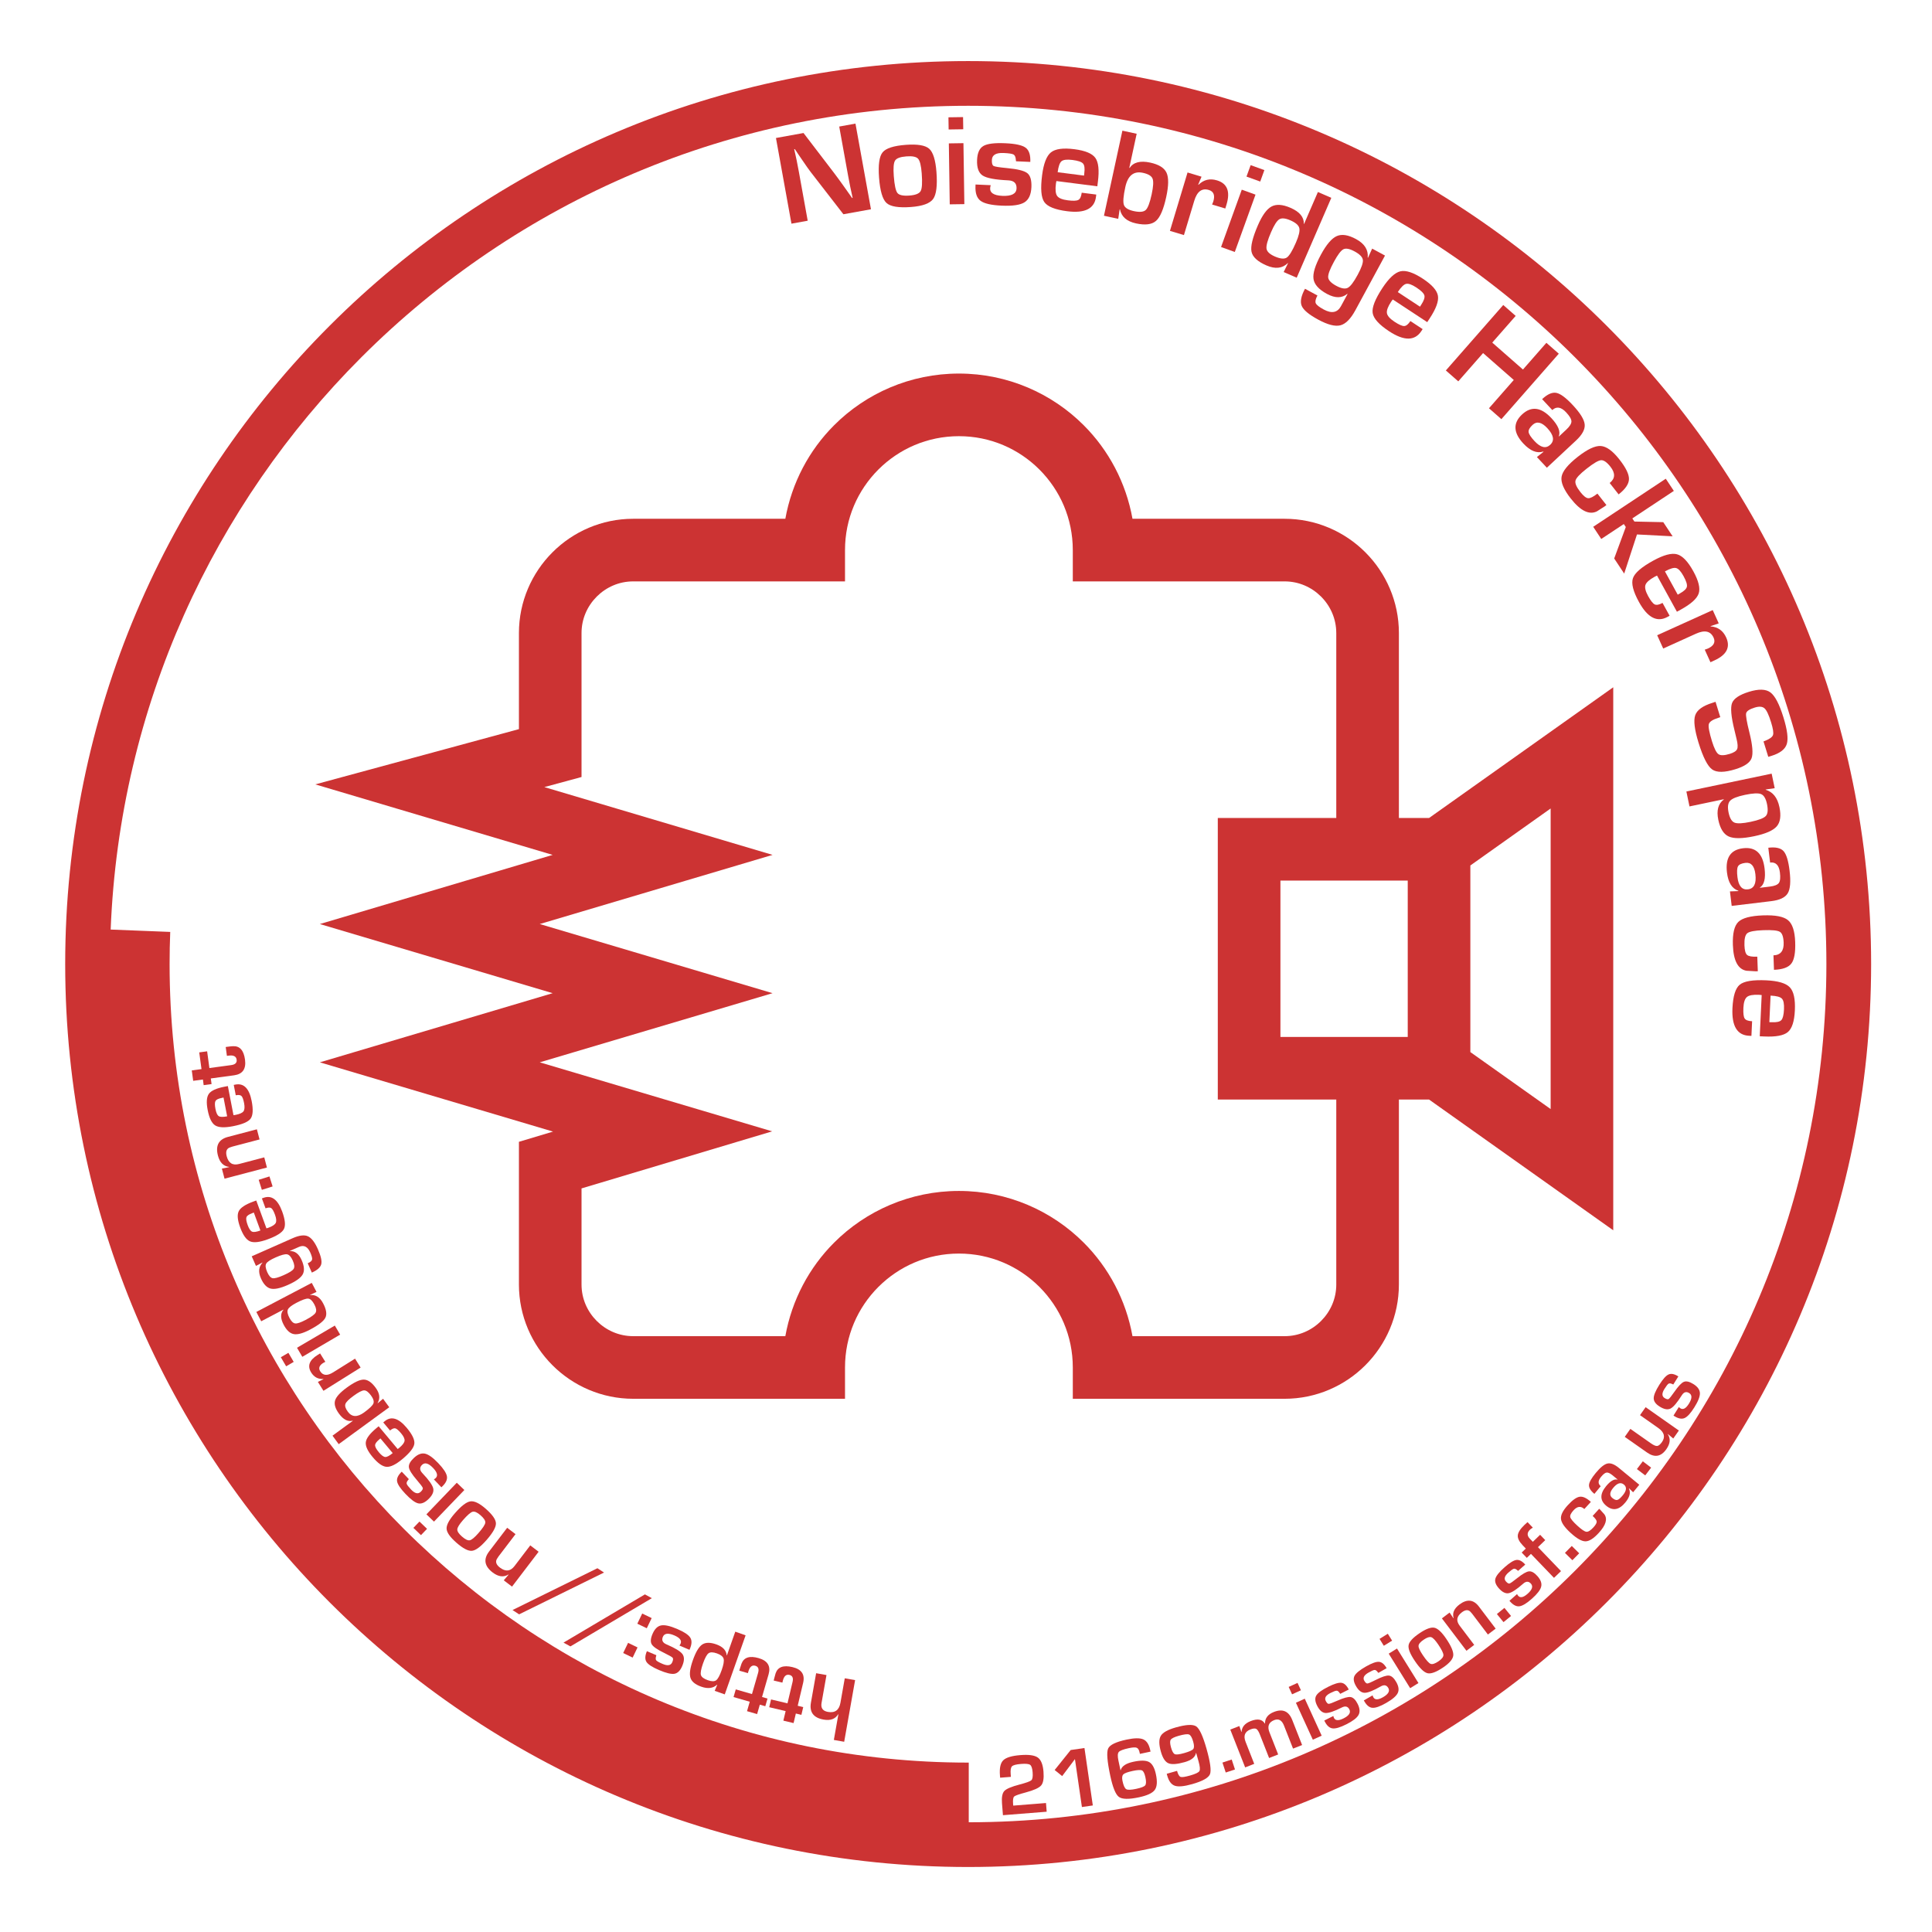 <?xml version="1.0" encoding="UTF-8"?>
<!-- Generator: Adobe Illustrator 14.0.0, SVG Export Plug-In . SVG Version: 6.00 Build 43363)  -->
<!DOCTYPE svg PUBLIC "-//W3C//DTD SVG 1.1//EN" "http://www.w3.org/Graphics/SVG/1.1/DTD/svg11.dtd">
<svg version="1.1" id="Layer_2" xmlns="http://www.w3.org/2000/svg" xmlns:xlink="http://www.w3.org/1999/xlink" x="0px" y="0px" width="216px" height="216px" viewBox="0 0 216 216" enable-background="new 0 0 216 216" xml:space="preserve" class="mozwebext" fill="#CC3333">
<g>
	<path d="M93.826,14.149l0.997,5.515l0.237,1.232l0.133,0.614l0.133,0.613l-0.063,0.012l-0.506-0.72l-0.506-0.712   c-0.4-0.561-0.75-1.036-1.048-1.427l-3.369-4.405l-3.081,0.558l1.732,9.578l1.817-0.33l-0.993-5.494l-0.241-1.253l-0.135-0.621   l-0.142-0.627l0.07-0.012l0.426,0.633l0.432,0.631c0.409,0.602,0.705,1.022,0.888,1.26l3.687,4.76l3.081-0.557l-1.733-9.578   L93.826,14.149z"/>
	<path d="M102.647,17.749c0.203,0.228,0.338,0.775,0.403,1.643c0.078,1.028,0.038,1.685-0.119,1.968   c-0.158,0.284-0.575,0.452-1.252,0.503c-0.702,0.053-1.149-0.042-1.344-0.285c-0.194-0.243-0.331-0.875-0.409-1.899   c-0.068-0.896-0.019-1.473,0.146-1.731c0.167-0.258,0.589-0.413,1.267-0.464C102.008,17.432,102.444,17.521,102.647,17.749z    M98.674,17.035c-0.372,0.457-0.501,1.399-0.395,2.826c0.113,1.484,0.391,2.428,0.834,2.833c0.443,0.405,1.358,0.554,2.747,0.449   c1.281-0.097,2.101-0.396,2.464-0.895c0.362-0.5,0.486-1.503,0.373-3.01c-0.104-1.352-0.375-2.221-0.814-2.61   c-0.439-0.388-1.316-0.533-2.629-0.433C99.905,16.298,99.045,16.577,98.674,17.035z"/>
	<path d="M106.082,16.031l0.101,6.815l1.633-0.024l-0.102-6.816L106.082,16.031z M106.038,13.115l0.021,1.362l1.633-0.025   l-0.021-1.361L106.038,13.115z"/>
	<path d="M114.67,16.515c-0.381-0.283-1.139-0.451-2.271-0.5c-1.203-0.054-2.021,0.048-2.457,0.305   c-0.434,0.257-0.67,0.774-0.703,1.553c-0.039,0.87,0.168,1.452,0.617,1.748c0.451,0.296,1.406,0.476,2.863,0.542   c0.646,0.028,0.957,0.331,0.932,0.905c-0.027,0.599-0.557,0.874-1.586,0.829c-0.998-0.044-1.449-0.366-1.355-0.966   c0.006-0.058,0.023-0.132,0.053-0.227l-1.695-0.076l-0.008,0.171c-0.035,0.793,0.154,1.344,0.568,1.652   c0.414,0.31,1.203,0.489,2.367,0.541c1.211,0.054,2.057-0.069,2.539-0.369s0.742-0.865,0.779-1.696   c0.033-0.779-0.119-1.302-0.459-1.569c-0.34-0.267-1.092-0.456-2.252-0.564c-0.863-0.081-1.367-0.161-1.514-0.239   c-0.146-0.078-0.211-0.304-0.193-0.68c0.023-0.551,0.461-0.807,1.311-0.77c0.594,0.027,0.967,0.084,1.117,0.172   c0.15,0.087,0.234,0.295,0.254,0.625l0.016,0.129l1.596,0.071C115.223,17.327,115.049,16.798,114.67,16.515z"/>
	<path d="M118.248,19.254c0.084-0.651,0.229-1.062,0.434-1.231c0.209-0.17,0.613-0.216,1.217-0.139   c0.623,0.08,1.016,0.211,1.182,0.396c0.166,0.184,0.215,0.545,0.145,1.083l-0.027,0.27L118.248,19.254z M120.562,22.35   c-0.197,0.107-0.592,0.122-1.186,0.045c-0.613-0.078-1.008-0.242-1.186-0.489c-0.176-0.248-0.223-0.704-0.137-1.369   c0.008-0.047,0.023-0.146,0.053-0.295l4.576,0.586l0.062-0.495c0.166-1.292,0.072-2.185-0.281-2.678s-1.133-0.817-2.342-0.973   c-1.258-0.161-2.133-0.042-2.625,0.354c-0.492,0.397-0.822,1.253-0.99,2.569c-0.189,1.48-0.107,2.476,0.248,2.986   c0.357,0.511,1.207,0.853,2.551,1.024c1.98,0.254,3.055-0.28,3.225-1.6l0.033-0.262l-1.627-0.208   C120.883,21.976,120.758,22.244,120.562,22.35z"/>
	<path d="M128.857,19.971c0.123,0.304,0.088,0.893-0.102,1.766c-0.203,0.938-0.424,1.519-0.662,1.742   c-0.238,0.223-0.682,0.265-1.334,0.123c-0.621-0.135-0.99-0.364-1.104-0.688c-0.117-0.325-0.064-0.99,0.156-1.998   c0.279-1.287,0.936-1.818,1.971-1.593C128.379,19.451,128.736,19.668,128.857,19.971z M125.02,24.465l0.16-1.067l0.033,0.007   c0.162,0.823,0.762,1.347,1.797,1.572c1.023,0.221,1.766,0.128,2.23-0.279c0.467-0.407,0.848-1.3,1.146-2.68   c0.275-1.264,0.285-2.168,0.031-2.711c-0.254-0.544-0.861-0.92-1.816-1.127c-1.115-0.242-1.885-0.042-2.312,0.601l-0.031-0.021   l0.824-3.805l-1.596-0.346l-2.062,9.512L125.02,24.465z"/>
	<path d="M130.801,25.811l1.564,0.472l1.158-3.844c0.311-1.033,0.854-1.433,1.627-1.2c0.541,0.163,0.709,0.593,0.498,1.289   c-0.018,0.055-0.061,0.168-0.133,0.34l1.475,0.444l0.139-0.457c0.436-1.447,0.08-2.344-1.066-2.689   c-0.801-0.242-1.49-0.078-2.07,0.493l-0.033-0.018l0.373-0.886l-1.564-0.471L130.801,25.811z"/>
	<path d="M138.832,21.206l-2.316,6.411l1.535,0.555l2.316-6.411L138.832,21.206z M139.824,18.463l-0.465,1.28l1.537,0.555   l0.463-1.281L139.824,18.463z"/>
	<path d="M145.262,25.492c0.082,0.32-0.043,0.864-0.377,1.632c-0.402,0.929-0.744,1.486-1.021,1.671   c-0.279,0.185-0.721,0.146-1.322-0.114c-0.576-0.25-0.891-0.541-0.943-0.875c-0.053-0.333,0.117-0.954,0.512-1.861   c0.34-0.785,0.645-1.26,0.914-1.426c0.268-0.167,0.68-0.128,1.24,0.114C144.846,24.885,145.18,25.172,145.262,25.492z    M147.344,21.467l-1.545,3.566l-0.029-0.004c0.025-0.756-0.471-1.354-1.492-1.796c-0.881-0.382-1.588-0.431-2.119-0.146   c-0.533,0.285-1.041,0.985-1.525,2.103c-0.598,1.383-0.836,2.37-0.711,2.959c0.127,0.59,0.684,1.1,1.674,1.529   c0.98,0.425,1.775,0.336,2.383-0.266l0.023,0.018l-0.488,0.986l1.459,0.632l3.869-8.931L147.344,21.467z"/>
	<path d="M152.369,29.056c0.043,0.32-0.15,0.876-0.578,1.666c-0.445,0.823-0.816,1.31-1.115,1.46   c-0.297,0.15-0.727,0.072-1.293-0.234c-0.562-0.306-0.861-0.618-0.891-0.937c-0.029-0.319,0.184-0.9,0.643-1.745   c0.43-0.793,0.783-1.26,1.061-1.399s0.693-0.059,1.246,0.24C152.018,28.418,152.326,28.735,152.369,29.056z M153.41,27.794   l-0.469,1.028l-0.029-0.017c0.084-0.867-0.35-1.559-1.303-2.075c-0.873-0.474-1.592-0.584-2.158-0.334   c-0.566,0.25-1.154,0.939-1.766,2.068c-0.648,1.2-0.926,2.109-0.832,2.728c0.094,0.619,0.596,1.174,1.502,1.666   c0.916,0.496,1.674,0.493,2.275-0.008l0.027,0.023l-0.73,1.349c-0.398,0.735-1.043,0.862-1.934,0.38   c-0.506-0.274-0.801-0.506-0.887-0.697c-0.086-0.189-0.023-0.479,0.186-0.867l-1.391-0.754c-0.441,0.815-0.564,1.455-0.367,1.918   c0.197,0.463,0.811,0.974,1.84,1.531c1.061,0.575,1.889,0.788,2.48,0.638s1.152-0.714,1.682-1.692l3.309-6.106L153.41,27.794z"/>
	<path d="M156.275,32.654c0.359-0.548,0.67-0.854,0.93-0.916s0.645,0.074,1.152,0.409c0.523,0.345,0.82,0.636,0.889,0.874   c0.068,0.239-0.047,0.584-0.344,1.037l-0.145,0.229L156.275,32.654z M156.994,36.451c-0.223,0.01-0.584-0.149-1.086-0.479   c-0.516-0.34-0.799-0.66-0.848-0.959c-0.051-0.301,0.109-0.731,0.477-1.291c0.025-0.04,0.086-0.121,0.176-0.243l3.855,2.536   l0.273-0.417c0.717-1.088,1.023-1.932,0.922-2.53s-0.66-1.232-1.676-1.901c-1.061-0.697-1.898-0.976-2.516-0.835   c-0.615,0.141-1.289,0.765-2.018,1.873c-0.82,1.248-1.182,2.179-1.086,2.793c0.096,0.615,0.711,1.295,1.842,2.04   c1.668,1.097,2.867,1.089,3.6-0.022l0.145-0.221l-1.369-0.901C157.447,36.255,157.217,36.441,156.994,36.451z"/>
	<polygon points="172.887,38.327 170.268,41.313 166.836,38.304 169.455,35.318 168.066,34.1 161.648,41.418 163.037,42.636    165.811,39.473 169.242,42.481 166.469,45.645 167.857,46.862 174.275,39.544  "/>
	<path d="M173.318,49.726c-0.488,0.457-1.072,0.322-1.75-0.404c-0.416-0.445-0.637-0.784-0.668-1.018   c-0.027-0.232,0.119-0.5,0.443-0.801c0.465-0.435,1.014-0.315,1.643,0.359C173.709,48.637,173.82,49.258,173.318,49.726z    M175.1,46.104c0.393,0.421,0.588,0.758,0.588,1.012s-0.195,0.562-0.584,0.926l-0.809,0.753l-0.02-0.021   c0.215-0.53-0.064-1.208-0.832-2.031c-1.15-1.234-2.244-1.368-3.281-0.402c-1.023,0.957-0.975,2.039,0.15,3.245   c0.775,0.831,1.518,1.129,2.23,0.895l0.021,0.036l-0.736,0.581l1.115,1.194l3.258-3.04c0.695-0.648,1.02-1.246,0.971-1.792   c-0.047-0.547-0.49-1.268-1.328-2.166c-0.768-0.824-1.381-1.281-1.844-1.371c-0.461-0.09-0.99,0.144-1.588,0.702l1.139,1.22   C174.016,45.41,174.533,45.496,175.1,46.104z"/>
	<path d="M177.551,55.7c-0.23-0.021-0.52-0.252-0.865-0.692c-0.441-0.561-0.621-0.988-0.541-1.284   c0.078-0.295,0.492-0.736,1.24-1.323c0.771-0.608,1.311-0.925,1.611-0.949c0.301-0.025,0.652,0.219,1.055,0.731   c0.566,0.721,0.537,1.327-0.086,1.817l1,1.273c0.758-0.596,1.145-1.165,1.156-1.707c0.014-0.542-0.344-1.276-1.074-2.204   c-0.754-0.96-1.449-1.46-2.084-1.5c-0.635-0.038-1.49,0.365-2.568,1.21c-1.102,0.867-1.705,1.609-1.809,2.229   c-0.104,0.619,0.242,1.433,1.035,2.443c1.082,1.375,2.055,1.851,2.916,1.426l0.875-0.561l0.186-0.145l-1.004-1.279   C178.131,55.55,177.783,55.722,177.551,55.7z"/>
	<polygon points="186.236,53.522 178.123,58.896 179.023,60.258 181.543,58.589 181.766,58.922 180.469,62.44 181.586,64.128    183.016,59.752 187.002,59.96 185.955,58.379 182.729,58.31 182.496,57.959 187.137,54.884  "/>
	<path d="M186.141,63.883c0.574-0.316,0.992-0.441,1.25-0.375c0.26,0.066,0.535,0.366,0.828,0.899   c0.303,0.549,0.428,0.946,0.377,1.188s-0.314,0.494-0.789,0.755l-0.234,0.137L186.141,63.883z M185.002,67.576   c-0.201-0.095-0.447-0.405-0.736-0.93c-0.297-0.542-0.398-0.957-0.303-1.246c0.098-0.289,0.439-0.594,1.027-0.917   c0.041-0.023,0.131-0.067,0.268-0.133l2.223,4.043l0.438-0.241c1.143-0.627,1.809-1.229,1.998-1.805   c0.189-0.577-0.008-1.398-0.594-2.465c-0.611-1.112-1.223-1.75-1.834-1.913c-0.611-0.164-1.496,0.074-2.658,0.713   c-1.309,0.719-2.064,1.373-2.266,1.961c-0.203,0.589,0.021,1.477,0.674,2.664c0.963,1.75,2.027,2.304,3.193,1.663l0.232-0.127   l-0.791-1.437C185.494,67.615,185.203,67.672,185.002,67.576z"/>
	<path d="M185.275,71.021l0.674,1.487l3.656-1.657c0.982-0.445,1.641-0.3,1.977,0.437c0.232,0.515,0.018,0.923-0.645,1.223   c-0.053,0.023-0.166,0.065-0.344,0.124l0.637,1.403l0.434-0.197c1.377-0.624,1.818-1.481,1.324-2.573   c-0.346-0.762-0.924-1.174-1.732-1.234l-0.01-0.035l0.912-0.304l-0.674-1.487L185.275,71.021z"/>
	<path d="M198.051,84.508c0.963-0.298,1.535-0.741,1.715-1.33c0.182-0.589,0.057-1.582-0.377-2.981   c-0.457-1.476-0.941-2.404-1.455-2.785s-1.312-0.403-2.398-0.067c-1.062,0.328-1.691,0.748-1.889,1.255   c-0.195,0.509-0.107,1.512,0.262,3.01l0.238,0.993c0.139,0.559,0.16,0.944,0.064,1.156c-0.098,0.211-0.371,0.386-0.82,0.525   c-0.607,0.188-1.031,0.199-1.266,0.033c-0.236-0.166-0.475-0.644-0.721-1.434c-0.312-1.013-0.432-1.655-0.355-1.926   c0.074-0.272,0.438-0.509,1.086-0.71l0.195-0.068l-0.531-1.716l-0.338,0.112c-1.082,0.334-1.725,0.796-1.932,1.385   c-0.205,0.588-0.082,1.614,0.369,3.076c0.504,1.626,1.01,2.622,1.52,2.987c0.508,0.365,1.379,0.356,2.613-0.026   c1.006-0.311,1.604-0.718,1.795-1.223c0.191-0.505,0.113-1.462-0.238-2.871c-0.299-1.19-0.422-1.909-0.369-2.155   c0.053-0.245,0.373-0.458,0.959-0.64c0.496-0.153,0.859-0.125,1.094,0.083s0.48,0.73,0.738,1.566   c0.219,0.708,0.291,1.179,0.217,1.411c-0.076,0.231-0.367,0.449-0.877,0.651l-0.188,0.073l0.533,1.723L198.051,84.508z"/>
	<path d="M197.418,91.231c-0.227,0.244-0.795,0.461-1.707,0.653c-0.889,0.186-1.486,0.214-1.797,0.084   c-0.309-0.129-0.527-0.506-0.658-1.129c-0.129-0.615-0.072-1.051,0.17-1.311c0.24-0.259,0.795-0.479,1.66-0.661   c0.891-0.186,1.49-0.215,1.805-0.086c0.312,0.128,0.533,0.498,0.66,1.107C197.688,90.54,197.645,90.988,197.418,91.231z    M188.539,88.491l0.348,1.668l3.832-0.803l0.006,0.029c-0.631,0.467-0.836,1.224-0.617,2.271c0.205,0.981,0.594,1.603,1.162,1.862   c0.57,0.26,1.52,0.25,2.85-0.028c1.275-0.267,2.115-0.634,2.521-1.1c0.404-0.467,0.504-1.186,0.301-2.158   c-0.219-1.052-0.732-1.696-1.533-1.93v-0.036l1.004-0.145l-0.34-1.626L188.539,88.491z"/>
	<path d="M195.424,99.43c-0.664,0.08-1.057-0.373-1.174-1.359c-0.074-0.604-0.053-1.009,0.061-1.214   c0.115-0.205,0.391-0.334,0.83-0.387c0.631-0.076,1.004,0.344,1.113,1.259C196.381,98.781,196.105,99.349,195.424,99.43z    M198.998,97.557c0.07,0.571,0.029,0.959-0.121,1.164s-0.49,0.339-1.018,0.402l-1.1,0.132l-0.002-0.028   c0.484-0.303,0.66-1.013,0.525-2.132c-0.201-1.676-1.006-2.429-2.412-2.259c-1.391,0.167-1.988,1.07-1.793,2.708   c0.137,1.128,0.561,1.807,1.273,2.038l-0.002,0.043l-0.938,0.034l0.195,1.622l4.424-0.533c0.945-0.114,1.559-0.405,1.842-0.875   s0.354-1.313,0.205-2.531c-0.133-1.118-0.361-1.85-0.68-2.194c-0.32-0.345-0.885-0.468-1.697-0.371l0.201,1.657   C198.533,96.356,198.9,96.731,198.998,97.557z"/>
	<path d="M195.324,106.762c-0.174-0.153-0.271-0.51-0.293-1.071c-0.025-0.712,0.082-1.165,0.318-1.356   c0.238-0.191,0.834-0.305,1.783-0.339c0.982-0.036,1.604,0.025,1.861,0.183c0.258,0.157,0.398,0.561,0.422,1.211   c0.033,0.917-0.348,1.39-1.139,1.418l0.057,1.618c0.965-0.035,1.613-0.268,1.941-0.698c0.33-0.431,0.473-1.235,0.43-2.413   c-0.043-1.22-0.311-2.034-0.803-2.439c-0.49-0.406-1.418-0.583-2.787-0.535c-1.402,0.051-2.326,0.296-2.773,0.736   s-0.648,1.3-0.602,2.583c0.062,1.748,0.568,2.705,1.516,2.871l1.037,0.062l0.234-0.008l-0.059-1.625   C195.881,106.981,195.498,106.915,195.324,106.762z"/>
	<path d="M197.953,111.311c0.656,0.03,1.076,0.141,1.262,0.333c0.188,0.192,0.266,0.592,0.238,1.199   c-0.029,0.627-0.129,1.03-0.299,1.21c-0.172,0.18-0.527,0.258-1.066,0.233l-0.271-0.006L197.953,111.311z M195.055,113.867   c-0.121-0.187-0.17-0.579-0.141-1.178c0.027-0.617,0.158-1.023,0.391-1.22c0.232-0.197,0.684-0.279,1.354-0.248   c0.047,0.002,0.146,0.012,0.299,0.027l-0.215,4.608l0.5,0.023c1.301,0.061,2.184-0.105,2.646-0.498   c0.461-0.393,0.723-1.197,0.779-2.412c0.059-1.268-0.129-2.131-0.566-2.589c-0.436-0.458-1.314-0.718-2.641-0.779   c-1.49-0.069-2.477,0.095-2.957,0.491c-0.479,0.396-0.75,1.271-0.814,2.625c-0.092,1.994,0.527,3.022,1.857,3.083l0.264,0.013   l0.076-1.638C195.453,114.156,195.176,114.053,195.055,113.867z"/>
</g>
<g>
	<path d="M94.381,194.732l1.221-6.893l-1.156-0.204l-0.485,2.742c-0.145,0.817-0.611,1.156-1.399,1.017   c-0.576-0.102-0.813-0.436-0.713-1.001l0.028-0.155l0.525-2.965l-1.157-0.205l-0.581,3.283c-0.189,1.065,0.28,1.7,1.408,1.899   c0.774,0.138,1.319-0.062,1.636-0.596l0.024,0.01l-0.507,2.863L94.381,194.732z"/>
	<path d="M87.835,191.304l-0.254,1.067l1.143,0.271l0.253-1.068l0.619,0.148l0.206-0.868l-0.618-0.147l0.607-2.56   c0.222-0.936-0.177-1.523-1.194-1.764c-1.021-0.243-1.65-0.007-1.886,0.706c-0.051,0.153-0.102,0.339-0.154,0.56l-0.057,0.239   l0.972,0.231l0.045-0.19c0.127-0.535,0.376-0.759,0.745-0.672c0.336,0.08,0.452,0.341,0.347,0.783l-0.568,2.396L86.205,190   l-0.206,0.868L87.835,191.304z"/>
	<path d="M83.822,190.256l-0.304,1.055l1.128,0.326l0.305-1.055l0.611,0.177l0.247-0.858l-0.611-0.176l0.73-2.527   c0.267-0.922-0.103-1.528-1.108-1.818c-1.008-0.291-1.647-0.086-1.917,0.614c-0.057,0.151-0.118,0.334-0.18,0.551l-0.068,0.237   l0.961,0.277l0.054-0.188c0.153-0.529,0.412-0.741,0.776-0.636c0.332,0.096,0.434,0.362,0.309,0.8l-0.683,2.364l-1.812-0.523   l-0.248,0.857L83.822,190.256z"/>
	<path d="M78.363,187.266c-0.065-0.229,0.013-0.66,0.235-1.293c0.218-0.615,0.424-0.994,0.619-1.136s0.508-0.136,0.94,0.017   c0.425,0.15,0.672,0.348,0.742,0.594c0.069,0.246-0.002,0.668-0.213,1.268c-0.217,0.615-0.423,0.996-0.62,1.141   c-0.196,0.145-0.505,0.143-0.928-0.007C78.687,187.69,78.429,187.496,78.363,187.266z M83.36,182.83l-1.156-0.408l-0.936,2.655   l-0.02-0.008c-0.052-0.562-0.44-0.97-1.166-1.227c-0.68-0.239-1.206-0.231-1.578,0.021s-0.721,0.84-1.046,1.762   c-0.311,0.884-0.399,1.536-0.264,1.96c0.135,0.423,0.54,0.753,1.213,0.99c0.729,0.258,1.315,0.184,1.758-0.222l0.022,0.013   l-0.285,0.672l1.127,0.397L83.36,182.83z"/>
	<path d="M72.275,185.801c0.184,0.287,0.651,0.592,1.402,0.912c0.795,0.34,1.372,0.479,1.729,0.417   c0.357-0.062,0.647-0.352,0.867-0.867c0.246-0.575,0.254-1.021,0.026-1.333c-0.229-0.313-0.825-0.677-1.791-1.089   c-0.427-0.184-0.56-0.465-0.397-0.845c0.169-0.396,0.595-0.448,1.277-0.157c0.66,0.282,0.883,0.614,0.668,0.994l-0.093,0.14   l1.122,0.479l0.048-0.112c0.225-0.525,0.236-0.944,0.036-1.256c-0.201-0.313-0.687-0.635-1.457-0.964   c-0.801-0.343-1.402-0.475-1.802-0.395s-0.718,0.395-0.954,0.945c-0.221,0.515-0.25,0.905-0.088,1.172   c0.161,0.266,0.619,0.583,1.373,0.949c0.561,0.273,0.879,0.454,0.958,0.543c0.079,0.091,0.065,0.26-0.041,0.508   c-0.157,0.364-0.515,0.426-1.078,0.186c-0.393-0.168-0.628-0.3-0.708-0.397c-0.079-0.097-0.083-0.259-0.013-0.485l0.022-0.091   l-1.056-0.452C72.108,185.114,72.091,185.514,72.275,185.801z"/>
	<path d="M70.731,185.321l0.547-1.137l-1.058-0.51l-0.547,1.137L70.731,185.321z M72.311,182.041l0.547-1.137l-1.058-0.509   l-0.547,1.137L72.311,182.041z"/>
	<polygon points="63.773,184.07 72.876,178.678 72.103,178.254 63,183.646  "/>
	<polygon points="58.039,180.486 67.53,175.812 66.792,175.331 57.3,180.004  "/>
	<path d="M60.218,173.487l-0.934-0.712l-1.762,2.313c-0.454,0.595-0.994,0.652-1.623,0.175c-0.414-0.315-0.531-0.635-0.353-0.959   l0.188-0.289l0.112-0.147l1.79-2.349l-0.934-0.712l-2.023,2.655c-0.654,0.859-0.521,1.64,0.4,2.342   c0.634,0.483,1.221,0.56,1.761,0.228l0.017,0.02l-0.537,0.629l0.925,0.705L60.218,173.487z"/>
	<path d="M51.127,170.984c0.014-0.22,0.227-0.563,0.639-1.035c0.489-0.558,0.845-0.869,1.069-0.932s0.521,0.067,0.889,0.389   c0.381,0.334,0.559,0.61,0.532,0.833c-0.026,0.223-0.282,0.611-0.768,1.167c-0.425,0.486-0.746,0.753-0.962,0.798   s-0.509-0.094-0.876-0.416C51.287,171.472,51.113,171.203,51.127,170.984z M52.764,173.382c0.421-0.041,0.97-0.448,1.648-1.223   c0.703-0.807,1.047-1.425,1.032-1.856c-0.015-0.431-0.4-0.976-1.155-1.636c-0.695-0.606-1.261-0.877-1.701-0.812   c-0.439,0.065-1.016,0.508-1.731,1.327c-0.641,0.733-0.95,1.312-0.928,1.731c0.023,0.422,0.39,0.943,1.103,1.566   C51.766,173.122,52.343,173.422,52.764,173.382z"/>
	<path d="M48.519,170.119l3.397-3.534l-0.847-0.813l-3.396,3.534L48.519,170.119z M47.065,171.631l0.679-0.706l-0.847-0.813   l-0.679,0.706L47.065,171.631z"/>
	<path d="M44.394,165.615c0.056,0.336,0.365,0.801,0.928,1.394c0.595,0.627,1.07,0.982,1.423,1.066   c0.353,0.084,0.733-0.067,1.139-0.454c0.454-0.43,0.637-0.835,0.552-1.212c-0.086-0.379-0.491-0.948-1.213-1.71   c-0.32-0.336-0.331-0.647-0.031-0.933c0.312-0.297,0.724-0.176,1.235,0.362c0.494,0.52,0.567,0.912,0.22,1.177l-0.14,0.091   l0.84,0.885l0.089-0.085c0.415-0.393,0.59-0.773,0.53-1.14c-0.061-0.367-0.379-0.854-0.956-1.461   c-0.601-0.632-1.101-0.99-1.5-1.076c-0.399-0.085-0.815,0.078-1.249,0.491c-0.406,0.386-0.588,0.732-0.545,1.041   c0.042,0.308,0.337,0.779,0.885,1.415c0.406,0.472,0.627,0.766,0.665,0.879c0.037,0.113-0.043,0.264-0.239,0.449   c-0.288,0.272-0.642,0.188-1.063-0.257c-0.294-0.31-0.458-0.523-0.493-0.646c-0.035-0.12,0.026-0.271,0.18-0.449l0.057-0.074   l-0.792-0.834C44.513,164.919,44.339,165.28,44.394,165.615z"/>
	<path d="M43.904,162.457c-0.361,0.301-0.639,0.447-0.83,0.437c-0.192-0.013-0.428-0.185-0.709-0.521   c-0.289-0.347-0.433-0.608-0.43-0.787c0.002-0.178,0.153-0.392,0.452-0.642l0.146-0.129L43.904,162.457z M44.198,159.691   c0.155,0.041,0.371,0.226,0.647,0.557c0.285,0.34,0.414,0.619,0.385,0.836c-0.028,0.218-0.227,0.48-0.597,0.79l-0.171,0.13   l-2.128-2.546l-0.275,0.229c-0.719,0.602-1.106,1.117-1.161,1.551c-0.054,0.434,0.199,0.986,0.76,1.657   c0.585,0.701,1.105,1.067,1.559,1.098c0.453,0.03,1.045-0.26,1.777-0.872c0.824-0.688,1.267-1.253,1.328-1.696   c0.062-0.443-0.22-1.039-0.844-1.787c-0.921-1.102-1.748-1.345-2.482-0.731l-0.146,0.121l0.756,0.904   C43.846,159.732,44.043,159.653,44.198,159.691z"/>
	<path d="M38.618,156.965c0.08-0.222,0.379-0.521,0.898-0.899c0.557-0.408,0.954-0.615,1.188-0.62   c0.234-0.007,0.493,0.184,0.775,0.57c0.27,0.37,0.358,0.67,0.265,0.898c-0.093,0.229-0.438,0.562-1.038,1   c-0.765,0.557-1.372,0.529-1.821-0.088C38.626,157.474,38.537,157.187,38.618,156.965z M42.827,156.384l-0.595,0.498l-0.015-0.021   c0.307-0.521,0.235-1.088-0.214-1.703c-0.444-0.608-0.888-0.914-1.332-0.917c-0.445-0.003-1.077,0.295-1.898,0.893   c-0.75,0.549-1.188,1.029-1.311,1.443c-0.124,0.413,0.022,0.905,0.437,1.474c0.484,0.663,0.994,0.924,1.529,0.781l0.007,0.027   l-2.261,1.65l0.692,0.949l5.654-4.126L42.827,156.384z"/>
	<path d="M40.318,152.895l-0.622-0.996l-2.448,1.53c-0.658,0.411-1.141,0.371-1.45-0.121c-0.215-0.345-0.101-0.655,0.343-0.934   c0.034-0.022,0.112-0.062,0.232-0.121l-0.587-0.939l-0.292,0.182c-0.922,0.576-1.154,1.23-0.697,1.961   c0.319,0.51,0.771,0.748,1.353,0.713l0.01,0.026l-0.621,0.303l0.623,0.995L40.318,152.895z"/>
	<path d="M33.8,151.694l4.228-2.481l-0.594-1.013l-4.228,2.481L33.8,151.694z M31.992,152.756l0.844-0.496l-0.594-1.013   l-0.844,0.495L31.992,152.756z"/>
	<path d="M32.187,146.404c0.098-0.216,0.415-0.464,0.947-0.744c0.645-0.337,1.087-0.496,1.327-0.473   c0.24,0.022,0.469,0.242,0.689,0.66c0.209,0.399,0.254,0.705,0.133,0.915c-0.121,0.211-0.497,0.481-1.126,0.812   c-0.545,0.285-0.93,0.416-1.155,0.387c-0.225-0.028-0.44-0.236-0.644-0.624C32.145,146.932,32.088,146.621,32.187,146.404z    M29.205,147.72l2.474-1.3l0.014,0.016c-0.355,0.41-0.348,0.97,0.025,1.678c0.32,0.611,0.695,0.959,1.121,1.039   c0.427,0.081,1.028-0.082,1.803-0.489c0.959-0.503,1.537-0.949,1.733-1.335c0.196-0.387,0.114-0.926-0.247-1.612   c-0.357-0.681-0.842-0.989-1.454-0.927l-0.005-0.021l0.719-0.331l-0.532-1.012l-6.197,3.253L29.205,147.72z"/>
	<path d="M29.764,141.27c0.116-0.201,0.47-0.433,1.061-0.693c0.616-0.273,1.041-0.386,1.276-0.341   c0.235,0.046,0.446,0.279,0.633,0.702c0.187,0.422,0.218,0.729,0.095,0.924c-0.123,0.195-0.5,0.433-1.132,0.711   c-0.594,0.264-1,0.374-1.22,0.329c-0.219-0.042-0.419-0.271-0.603-0.683C29.685,141.786,29.647,141.471,29.764,141.27z    M28.617,141.53l0.719-0.379l0.01,0.022c-0.43,0.456-0.488,1.04-0.172,1.753c0.289,0.653,0.65,1.033,1.082,1.14   c0.432,0.105,1.07-0.028,1.914-0.401c0.896-0.397,1.455-0.792,1.673-1.187c0.219-0.394,0.177-0.93-0.123-1.607   c-0.303-0.686-0.736-1.017-1.298-0.996l-0.006-0.025l1.009-0.445c0.55-0.244,0.972-0.033,1.267,0.633   c0.167,0.379,0.233,0.64,0.199,0.787c-0.034,0.146-0.197,0.283-0.488,0.411l0.461,1.041c0.609-0.269,0.96-0.58,1.051-0.931   c0.092-0.35-0.033-0.91-0.373-1.68c-0.351-0.794-0.728-1.277-1.131-1.453c-0.403-0.176-0.97-0.101-1.701,0.223l-4.567,2.021   L28.617,141.53z"/>
	<path d="M29.112,137.57c-0.443,0.162-0.753,0.205-0.929,0.13c-0.177-0.076-0.341-0.319-0.491-0.729   c-0.155-0.424-0.201-0.719-0.139-0.887c0.063-0.166,0.277-0.316,0.644-0.45l0.181-0.071L29.112,137.57z M30.324,135.069   c0.133,0.089,0.272,0.336,0.421,0.739c0.153,0.418,0.179,0.725,0.08,0.919c-0.1,0.195-0.376,0.376-0.829,0.541   c-0.032,0.012-0.101,0.032-0.207,0.064l-1.139-3.116l-0.337,0.124c-0.88,0.321-1.418,0.678-1.617,1.066   c-0.198,0.39-0.146,0.994,0.155,1.817c0.312,0.856,0.678,1.376,1.094,1.558c0.417,0.184,1.072,0.11,1.968-0.217   c1.009-0.368,1.617-0.751,1.825-1.147c0.208-0.397,0.145-1.053-0.19-1.967c-0.493-1.349-1.189-1.858-2.088-1.53l-0.179,0.065   l0.406,1.107C29.979,134.988,30.191,134.979,30.324,135.069z"/>
	<rect x="29.11" y="131.674" transform="matrix(-0.954 0.3 -0.3 -0.954 97.751 249.531)" width="1.261" height="1.175"/>
	<path d="M29.843,130.531l-0.298-1.136l-2.812,0.739c-0.724,0.19-1.186-0.097-1.387-0.859c-0.132-0.503-0.028-0.827,0.312-0.974   l0.326-0.111l0.179-0.048l2.856-0.751l-0.299-1.135l-3.228,0.849c-1.044,0.274-1.42,0.973-1.125,2.093   c0.202,0.771,0.619,1.191,1.249,1.263l0.001,0.025l-0.81,0.166l0.295,1.125L29.843,130.531z"/>
	<path d="M25.396,124.807c-0.463,0.089-0.776,0.082-0.938-0.021c-0.163-0.103-0.286-0.369-0.369-0.799   c-0.085-0.442-0.083-0.741,0.004-0.896c0.089-0.155,0.324-0.27,0.707-0.343l0.19-0.043L25.396,124.807z M26.99,122.529   c0.118,0.109,0.217,0.377,0.299,0.799c0.084,0.437,0.061,0.743-0.068,0.92c-0.13,0.176-0.431,0.31-0.904,0.401   c-0.034,0.005-0.105,0.017-0.213,0.03l-0.629-3.256l-0.353,0.067c-0.92,0.177-1.509,0.442-1.766,0.795s-0.303,0.959-0.137,1.817   c0.173,0.896,0.45,1.468,0.832,1.715c0.383,0.246,1.041,0.279,1.978,0.098c1.054-0.203,1.716-0.484,1.984-0.842   c0.268-0.359,0.31-1.017,0.125-1.973c-0.272-1.41-0.878-2.023-1.818-1.843l-0.186,0.037l0.224,1.157   C26.663,122.395,26.874,122.419,26.99,122.529z"/>
	<path d="M22.528,119.527l-1.087,0.147l0.157,1.163l1.088-0.146l0.084,0.63l0.884-0.119l-0.085-0.63l2.607-0.352   c0.951-0.13,1.357-0.712,1.217-1.748c-0.14-1.04-0.585-1.542-1.335-1.506c-0.162,0.008-0.354,0.026-0.578,0.057l-0.244,0.033   l0.133,0.99l0.193-0.025c0.545-0.074,0.843,0.077,0.895,0.454c0.046,0.342-0.156,0.543-0.607,0.604l-2.439,0.33l-0.252-1.87   l-0.884,0.119L22.528,119.527z"/>
</g>
<g>
	<path d="M113.281,201.871l-0.016-0.176c-0.035-0.454,0.004-0.735,0.119-0.842c0.115-0.105,0.549-0.259,1.299-0.458   c0.908-0.244,1.48-0.504,1.717-0.778s0.324-0.787,0.264-1.54c-0.062-0.795-0.273-1.322-0.633-1.58   c-0.359-0.257-1.01-0.349-1.951-0.274c-0.963,0.076-1.602,0.27-1.914,0.577s-0.436,0.867-0.371,1.679l0.021,0.271l1.203-0.095   l-0.021-0.275c-0.039-0.471,0.01-0.773,0.143-0.905c0.133-0.133,0.469-0.221,1.014-0.265c0.527-0.041,0.865-0.008,1.016,0.101   c0.15,0.109,0.244,0.387,0.279,0.836c0.037,0.468-0.01,0.763-0.143,0.887c-0.131,0.123-0.572,0.283-1.322,0.479   c-0.906,0.237-1.473,0.478-1.699,0.721c-0.229,0.244-0.314,0.708-0.26,1.391l0.105,1.316l4.889-0.389l-0.076-0.972L113.281,201.871   z"/>
	<polygon points="119.705,195.654 117.912,197.89 118.752,198.569 120.18,196.671 120.959,202.029 122.178,201.852 121.244,195.431     "/>
	<path d="M127.684,197.94c0.158,0.08,0.283,0.336,0.375,0.767c0.098,0.455,0.088,0.754-0.025,0.896   c-0.113,0.144-0.445,0.272-0.998,0.391c-0.576,0.123-0.949,0.137-1.119,0.039c-0.17-0.096-0.311-0.403-0.42-0.92   c-0.076-0.356-0.045-0.603,0.094-0.737c0.137-0.135,0.49-0.264,1.057-0.385C127.18,197.878,127.525,197.861,127.684,197.94z    M128.596,195.666c-0.135-0.633-0.391-1.032-0.771-1.2c-0.379-0.17-1.002-0.161-1.871,0.024c-1.189,0.254-1.877,0.587-2.062,0.998   c-0.188,0.412-0.107,1.426,0.236,3.036c0.277,1.305,0.598,2.096,0.961,2.369c0.363,0.274,1.113,0.29,2.246,0.048   c0.922-0.196,1.512-0.471,1.77-0.824s0.301-0.941,0.125-1.762c-0.152-0.71-0.404-1.162-0.756-1.356   c-0.354-0.196-0.938-0.207-1.752-0.033c-0.832,0.176-1.307,0.492-1.428,0.945l-0.023,0.005l-0.232-1.092   c-0.102-0.48-0.088-0.797,0.041-0.949s0.508-0.297,1.133-0.43c0.432-0.092,0.723-0.105,0.875-0.043   c0.154,0.062,0.262,0.243,0.324,0.541l0.027,0.145l1.193-0.255L128.596,195.666z"/>
	<path d="M132.936,193.92c0.18,0.071,0.334,0.339,0.465,0.802c0.115,0.405,0.117,0.679,0.006,0.821s-0.449,0.294-1.014,0.453   c-0.533,0.151-0.881,0.192-1.045,0.123c-0.162-0.068-0.305-0.318-0.426-0.748c-0.121-0.428-0.133-0.716-0.033-0.867   c0.098-0.152,0.393-0.298,0.883-0.437C132.371,193.897,132.758,193.849,132.936,193.92z M130.502,198.528   c0.174,0.615,0.457,0.989,0.85,1.122c0.393,0.134,1.035,0.072,1.932-0.182c1.162-0.329,1.826-0.699,1.992-1.109   c0.164-0.411,0.033-1.369-0.393-2.872c-0.396-1.396-0.777-2.22-1.143-2.473c-0.367-0.251-1.129-0.213-2.283,0.113   c-0.891,0.253-1.449,0.564-1.674,0.935c-0.227,0.371-0.225,0.966,0.008,1.787c0.199,0.701,0.479,1.131,0.838,1.285   c0.359,0.157,0.965,0.115,1.82-0.127c0.758-0.214,1.18-0.555,1.262-1.02l0.021-0.007l0.258,0.91   c0.166,0.582,0.201,0.955,0.107,1.117c-0.094,0.161-0.441,0.327-1.043,0.497c-0.555,0.158-0.908,0.21-1.062,0.156   c-0.152-0.054-0.287-0.278-0.398-0.676l-1.152,0.327L130.502,198.528z"/>
	<rect x="136.728" y="197.02" transform="matrix(-0.314 -0.95 0.95 -0.314 -7.198 389.925)" width="1.17" height="1.089"/>
	<path d="M139.211,197.599l1.014-0.399l-0.963-2.451c-0.27-0.684-0.092-1.147,0.529-1.393c0.301-0.119,0.52-0.14,0.656-0.066   c0.137,0.074,0.273,0.287,0.412,0.639l1.029,2.619l1.012-0.397l-0.971-2.475c-0.264-0.67-0.088-1.125,0.529-1.367   c0.492-0.193,0.857,0.01,1.092,0.607l1.014,2.579l1.014-0.397l-1.102-2.8c-0.387-0.986-1.068-1.287-2.049-0.901   c-0.672,0.264-1.004,0.696-0.998,1.296l-0.018,0.006c-0.291-0.487-0.816-0.582-1.582-0.281c-0.654,0.257-0.992,0.66-1.016,1.211   l-0.023,0.004l-0.229-0.66l-1.014,0.397L139.211,197.599z"/>
	<path d="M144.885,190.369l1.891,4.132l0.99-0.451l-1.891-4.134L144.885,190.369z M144.076,188.601l0.379,0.826l0.99-0.453   l-0.379-0.825L144.076,188.601z"/>
	<path d="M149.971,188.139c-0.312-0.04-0.809,0.109-1.484,0.45c-0.717,0.36-1.158,0.687-1.328,0.977   c-0.17,0.292-0.137,0.669,0.098,1.134c0.26,0.518,0.57,0.789,0.93,0.814c0.357,0.025,0.971-0.182,1.84-0.619   c0.385-0.193,0.664-0.119,0.836,0.223c0.18,0.357-0.037,0.69-0.65,0.999c-0.596,0.3-0.963,0.259-1.105-0.119l-0.041-0.149   l-1.012,0.51l0.053,0.101c0.236,0.473,0.527,0.731,0.869,0.776c0.342,0.044,0.859-0.108,1.553-0.458   c0.721-0.363,1.174-0.711,1.355-1.042c0.182-0.332,0.148-0.745-0.1-1.241c-0.234-0.463-0.494-0.717-0.779-0.762   s-0.781,0.091-1.492,0.406c-0.529,0.233-0.848,0.352-0.957,0.354c-0.111,0.003-0.223-0.108-0.336-0.33   c-0.166-0.329,0.006-0.62,0.512-0.877c0.354-0.178,0.59-0.266,0.705-0.264c0.117,0.001,0.234,0.096,0.352,0.28l0.051,0.07   l0.951-0.479C150.559,188.431,150.285,188.18,149.971,188.139z"/>
	<path d="M154.17,185.794c-0.314-0.025-0.801,0.151-1.459,0.525c-0.695,0.397-1.121,0.746-1.275,1.045   c-0.152,0.3-0.102,0.676,0.156,1.126c0.287,0.505,0.611,0.76,0.971,0.766c0.359,0.007,0.961-0.23,1.807-0.713   c0.373-0.215,0.656-0.154,0.846,0.179c0.197,0.347-0.002,0.691-0.6,1.032c-0.578,0.329-0.947,0.309-1.107-0.062l-0.051-0.147   l-0.982,0.562l0.057,0.098c0.262,0.46,0.564,0.704,0.908,0.73s0.854-0.152,1.527-0.538c0.701-0.399,1.135-0.77,1.301-1.11   c0.164-0.341,0.109-0.752-0.166-1.233c-0.258-0.451-0.529-0.692-0.816-0.722c-0.287-0.03-0.777,0.132-1.471,0.483   c-0.514,0.262-0.828,0.395-0.938,0.402c-0.109,0.009-0.227-0.096-0.352-0.312c-0.182-0.319-0.025-0.62,0.467-0.9   c0.344-0.197,0.574-0.298,0.689-0.302s0.238,0.083,0.365,0.263l0.055,0.066l0.926-0.527   C154.771,186.055,154.486,185.818,154.17,185.794z"/>
	<path d="M155.26,184.881l2.398,3.859l0.926-0.574l-2.398-3.86L155.26,184.881z M154.234,183.229l0.479,0.771l0.926-0.574   l-0.48-0.771L154.234,183.229z"/>
	<path d="M160.018,183.041c0.193,0.064,0.451,0.337,0.777,0.816c0.385,0.57,0.578,0.963,0.582,1.18   c0.002,0.217-0.186,0.451-0.561,0.705c-0.389,0.262-0.68,0.355-0.871,0.279c-0.193-0.076-0.482-0.396-0.865-0.965   c-0.336-0.496-0.498-0.847-0.486-1.051s0.203-0.433,0.58-0.687C159.543,183.068,159.824,182.976,160.018,183.041z M157.482,183.939   c-0.064,0.387,0.172,0.977,0.705,1.767c0.557,0.821,1.029,1.277,1.42,1.364c0.389,0.088,0.969-0.127,1.738-0.647   c0.709-0.479,1.086-0.923,1.131-1.332s-0.215-1.031-0.779-1.865c-0.506-0.749-0.949-1.163-1.332-1.243   c-0.385-0.079-0.939,0.126-1.666,0.618C157.951,183.106,157.545,183.553,157.482,183.939z"/>
	<path d="M163.951,184.558l0.867-0.657l-1.627-2.148c-0.42-0.552-0.338-1.05,0.246-1.492c0.383-0.292,0.697-0.318,0.943-0.078   l0.211,0.239l0.104,0.137l1.654,2.182l0.867-0.658l-1.869-2.464c-0.605-0.799-1.336-0.874-2.191-0.224   c-0.59,0.445-0.803,0.951-0.641,1.516l-0.021,0.011l-0.428-0.636l-0.859,0.652L163.951,184.558z"/>
	<rect x="167.585" y="179.989" transform="matrix(-0.633 -0.774 0.774 -0.633 134.864 425.001)" width="1.169" height="1.089"/>
	<path d="M169.541,174.403c-0.312,0.04-0.754,0.312-1.32,0.813c-0.602,0.53-0.947,0.958-1.035,1.283   c-0.09,0.325,0.037,0.682,0.381,1.07c0.385,0.435,0.754,0.618,1.105,0.552c0.354-0.067,0.895-0.424,1.623-1.066   c0.324-0.286,0.611-0.285,0.867,0.002c0.264,0.3,0.139,0.677-0.377,1.132c-0.498,0.441-0.865,0.496-1.098,0.165l-0.08-0.133   l-0.848,0.749l0.076,0.086c0.35,0.396,0.697,0.571,1.037,0.528c0.342-0.044,0.805-0.322,1.387-0.837   c0.605-0.536,0.953-0.987,1.045-1.354c0.094-0.367-0.045-0.759-0.412-1.175c-0.344-0.389-0.66-0.568-0.947-0.539   s-0.732,0.286-1.34,0.772c-0.451,0.361-0.73,0.557-0.836,0.587s-0.242-0.047-0.408-0.235c-0.244-0.275-0.152-0.602,0.271-0.978   c0.297-0.263,0.502-0.406,0.615-0.435c0.113-0.027,0.25,0.032,0.412,0.181l0.066,0.055l0.799-0.704   C170.182,174.537,169.855,174.363,169.541,174.403z"/>
	<path d="M174.523,175.652l-2.576-2.679l0.814-0.784l-0.572-0.597l-0.816,0.784l-0.336-0.35c-0.33-0.343-0.322-0.68,0.023-1.011   c0.076-0.073,0.18-0.147,0.311-0.226l-0.59-0.614c-0.148,0.13-0.264,0.232-0.342,0.31c-0.471,0.452-0.721,0.845-0.746,1.176   c-0.027,0.331,0.16,0.704,0.561,1.12l0.334,0.351l-0.461,0.443l0.572,0.597l0.463-0.445l2.576,2.68L174.523,175.652z"/>
	
		<rect x="175.171" y="173.062" transform="matrix(-0.712 -0.702 0.702 -0.712 179.026 420.625)" width="1.168" height="1.088"/>
	<path d="M178.512,170.112c0.012,0.155-0.109,0.37-0.361,0.646c-0.322,0.351-0.584,0.516-0.787,0.496   c-0.203-0.021-0.537-0.245-1.004-0.673c-0.484-0.442-0.752-0.762-0.801-0.958c-0.049-0.195,0.074-0.453,0.367-0.771   c0.412-0.452,0.814-0.499,1.205-0.142l0.729-0.796c-0.475-0.435-0.891-0.627-1.248-0.576s-0.803,0.365-1.332,0.946   c-0.551,0.601-0.805,1.11-0.76,1.533c0.041,0.422,0.4,0.941,1.074,1.558c0.688,0.632,1.242,0.947,1.66,0.948   c0.42,0.001,0.916-0.314,1.494-0.946c0.789-0.859,0.996-1.551,0.623-2.073l-0.463-0.514l-0.117-0.105l-0.73,0.799   C178.35,169.749,178.5,169.958,178.512,170.112z"/>
	<path d="M181.551,165.973c0.346,0.283,0.307,0.682-0.113,1.192c-0.258,0.313-0.463,0.49-0.615,0.529   c-0.15,0.04-0.34-0.034-0.568-0.222c-0.328-0.271-0.297-0.643,0.096-1.117C180.797,165.811,181.199,165.683,181.551,165.973z    M179.002,165.111c0.244-0.295,0.451-0.455,0.617-0.477c0.168-0.022,0.389,0.081,0.664,0.305l0.568,0.47l-0.012,0.014   c-0.369-0.095-0.793,0.147-1.271,0.728c-0.715,0.868-0.707,1.604,0.021,2.203c0.721,0.595,1.432,0.468,2.131-0.381   c0.482-0.585,0.613-1.102,0.396-1.552l0.021-0.019l0.449,0.436l0.691-0.841l-2.293-1.888c-0.49-0.403-0.912-0.565-1.27-0.485   c-0.357,0.079-0.797,0.435-1.316,1.066c-0.477,0.579-0.727,1.025-0.744,1.338c-0.02,0.312,0.182,0.643,0.602,0.988l0.707-0.858   C178.637,165.889,178.65,165.539,179.002,165.111z"/>
	
		<rect x="183.277" y="163.715" transform="matrix(-0.796 -0.606 0.606 -0.796 230.616 406.335)" width="1.169" height="1.089"/>
	<path d="M183.355,158.216l2.031,1.427c0.684,0.48,0.826,1.006,0.426,1.577c-0.195,0.276-0.373,0.425-0.535,0.442   c-0.162,0.019-0.4-0.083-0.717-0.307l-2.283-1.604l-0.627,0.892l2.498,1.754c0.842,0.591,1.561,0.467,2.152-0.376   c0.438-0.625,0.49-1.186,0.156-1.68l0.016-0.012l0.602,0.497l0.625-0.89l-3.717-2.612L183.355,158.216z"/>
	<path d="M186.553,153.664c-0.289,0.127-0.635,0.512-1.037,1.153c-0.426,0.68-0.637,1.188-0.629,1.524   c0.006,0.336,0.229,0.643,0.668,0.919c0.492,0.308,0.898,0.379,1.219,0.215c0.318-0.165,0.736-0.659,1.254-1.482   c0.229-0.366,0.504-0.447,0.83-0.244c0.338,0.213,0.326,0.609-0.039,1.191c-0.354,0.565-0.689,0.722-1.006,0.471l-0.115-0.105   l-0.6,0.959l0.098,0.061c0.447,0.28,0.828,0.352,1.145,0.213c0.314-0.139,0.68-0.538,1.09-1.196   c0.43-0.686,0.637-1.216,0.621-1.595c-0.016-0.378-0.258-0.714-0.729-1.009c-0.441-0.274-0.795-0.357-1.061-0.249   c-0.268,0.109-0.623,0.483-1.066,1.122c-0.332,0.474-0.543,0.74-0.637,0.8c-0.094,0.059-0.246,0.022-0.457-0.11   c-0.312-0.195-0.318-0.533-0.016-1.015c0.209-0.336,0.365-0.533,0.465-0.592s0.25-0.039,0.445,0.059l0.082,0.032l0.564-0.901   C187.205,153.609,186.842,153.536,186.553,153.664z"/>
</g>
<path d="M108.241,6.827C52.512,6.83,7.291,52.051,7.289,107.78c0.002,55.729,45.224,100.95,100.953,100.953  c55.728-0.003,100.949-45.225,100.952-100.953C209.19,52.051,163.969,6.83,108.241,6.827z M176.079,175.619  c-17.361,17.356-41.31,28.095-67.772,28.113v-6.671h-0.065c-24.641-0.002-46.922-9.981-63.098-26.137  c-16.168-16.164-26.164-38.438-26.183-63.083v-0.01v-0.052c0-1.203,0.023-2.399,0.071-3.589l-6.659-0.264  C13.36,78.97,23.878,56.47,40.403,39.941c17.375-17.372,41.349-28.113,67.838-28.114c26.489,0.001,50.462,10.742,67.838,28.114  c17.371,17.376,28.113,41.349,28.114,67.839C204.192,134.27,193.45,158.243,176.079,175.619z"/>
<path d="M180.363,137.547V76.838l-5.525,3.921l-15.065,10.692h-3.374V70.777c0.001-3.516-1.445-6.727-3.75-9.027  c-2.3-2.305-5.511-3.751-9.027-3.75h-17.008c-0.727-4.043-2.67-7.676-5.452-10.455c-3.561-3.566-8.516-5.782-13.954-5.78  c-5.439-0.002-10.395,2.214-13.955,5.781C90.47,50.324,88.528,53.957,87.802,58H70.793c-3.516-0.001-6.727,1.445-9.026,3.75  c-2.305,2.3-3.751,5.511-3.75,9.027v10.74l-22.769,6.178l26.54,7.883l-26.028,7.731l26.028,7.73l-26.028,7.731l26.071,7.743  l-3.814,1.142v15.953c-0.001,3.517,1.445,6.727,3.75,9.027c2.3,2.305,5.511,3.751,9.027,3.75h23.68v-3.5  c0.001-3.528,1.419-6.69,3.729-9.006c2.315-2.31,5.477-3.728,9.005-3.729c3.527,0.002,6.688,1.42,9.003,3.729  c2.311,2.316,3.729,5.478,3.73,9.006v3.5h23.68c3.517,0.001,6.728-1.445,9.027-3.75c2.305-2.301,3.751-5.512,3.75-9.027v-20.678  h3.373L180.363,137.547z M164.387,117.623V96.761l8.977-6.371v33.604L164.387,117.623z M157.387,115.931h-14.234V98.452h14.234  V115.931z M149.398,143.608c-0.001,1.587-0.642,3.015-1.7,4.077c-1.062,1.059-2.49,1.699-4.077,1.7h-17.008  c-0.727-4.044-2.67-7.677-5.452-10.455c-3.561-3.565-8.516-5.782-13.954-5.78c-5.439-0.002-10.395,2.214-13.955,5.78  c-2.782,2.778-4.725,6.411-5.451,10.455H70.793c-1.586-0.001-3.014-0.642-4.077-1.7c-1.058-1.062-1.699-2.491-1.7-4.077v-10.742  l21.314-6.38l-25.985-7.717l26.028-7.73l-26.028-7.73l26.028-7.731l-25.516-7.579l4.159-1.128V70.777  c0.001-1.586,0.642-3.014,1.7-4.077c1.063-1.058,2.491-1.699,4.077-1.7h23.68v-3.5c0.001-3.528,1.419-6.689,3.729-9.005  c2.315-2.31,5.477-3.728,9.005-3.73c3.527,0.001,6.688,1.42,9.003,3.73c2.311,2.316,3.729,5.478,3.73,9.005V65h23.68  c1.587,0.001,3.015,0.642,4.077,1.7c1.059,1.063,1.699,2.491,1.7,4.077v20.675h-13.246v31.479h13.246V143.608z"/>
</svg>